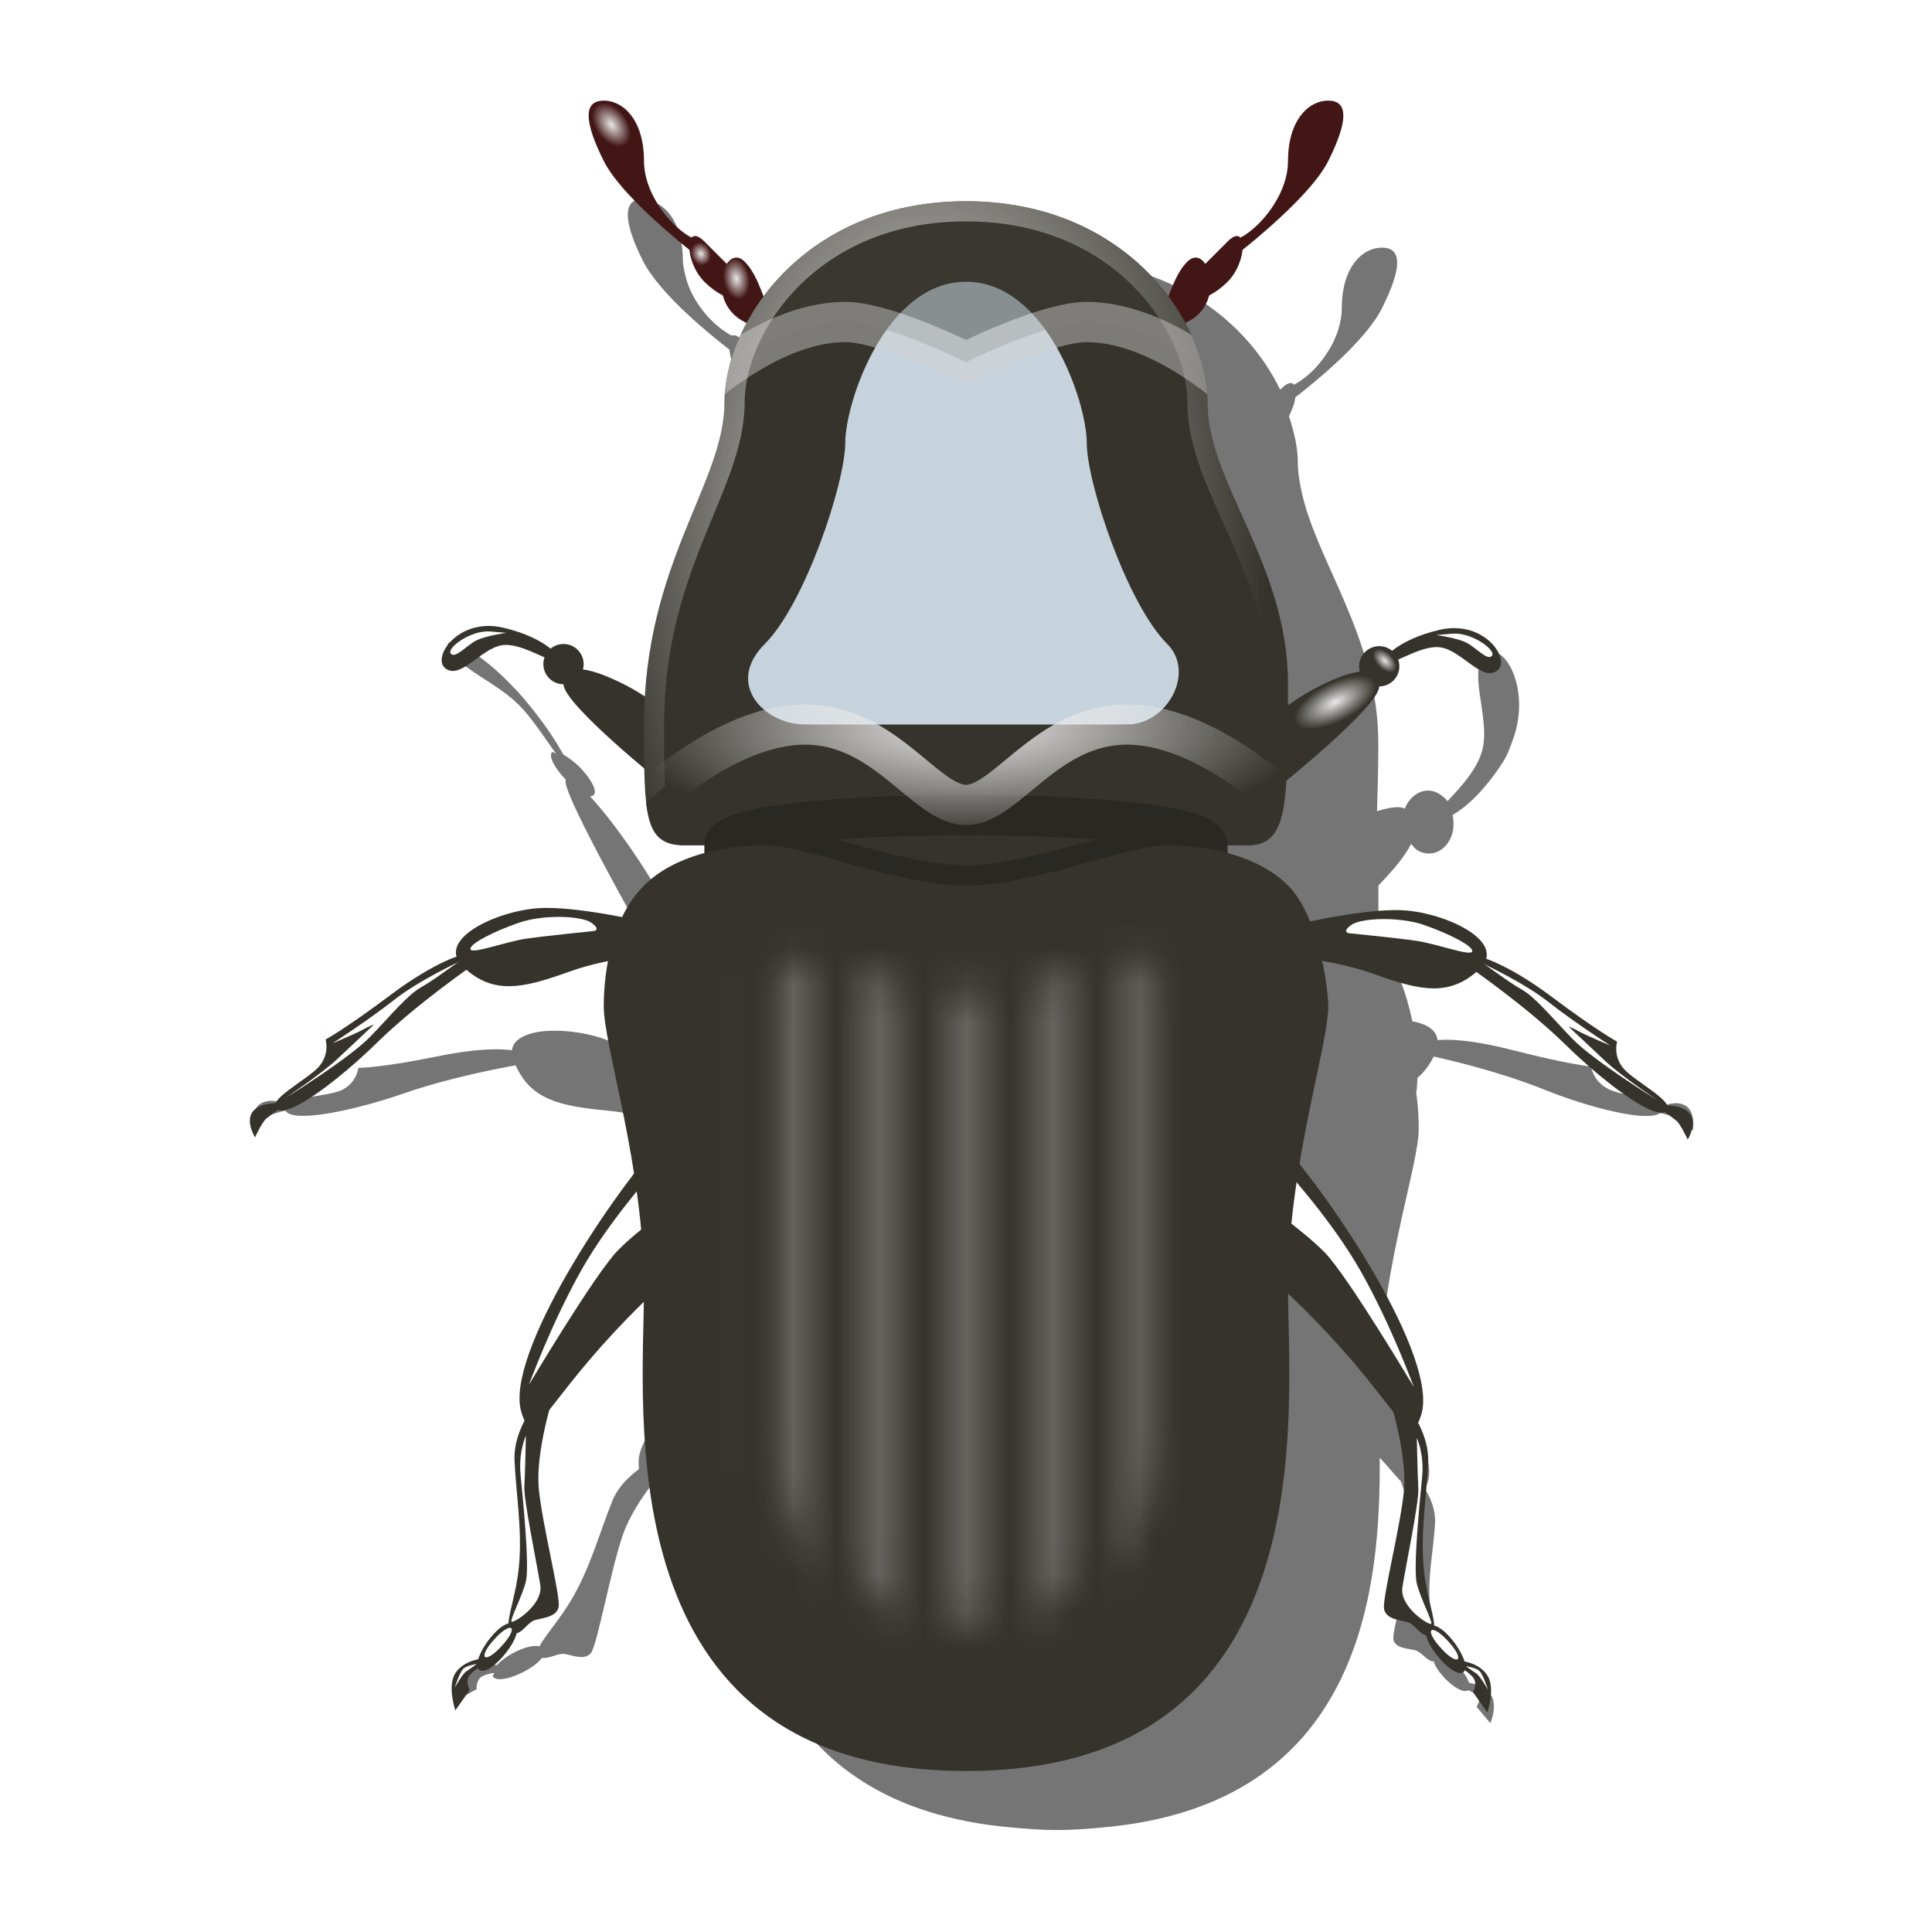 <?xml version="1.0" encoding="UTF-8"?>
<svg viewBox="0 0 48 48" xmlns="http://www.w3.org/2000/svg" xmlns:xlink="http://www.w3.org/1999/xlink">
 <defs>
  <clipPath id="b">
   <use width="1" height="1" xlink:href="#k"/>
  </clipPath>
  <filter id="aa">
   <feGaussianBlur stdDeviation=".102"/>
  </filter>
  <filter id="z">
   <feGaussianBlur stdDeviation=".2"/>
  </filter>
  <filter id="x">
   <feGaussianBlur stdDeviation=".205"/>
  </filter>
  <filter id="t">
   <feGaussianBlur stdDeviation=".1"/>
  </filter>
  <filter id="s">
   <feGaussianBlur stdDeviation=".138"/>
  </filter>
  <filter id="o">
   <feGaussianBlur stdDeviation=".99"/>
  </filter>
  <filter id="c"/>
  <filter id="ab" x="-.184" y="-.179" width="1.367" height="1.357">
   <feGaussianBlur stdDeviation=".819"/>
  </filter>
  <filter id="y" x="-.246" y="-.136" width="1.491" height="1.273">
   <feGaussianBlur stdDeviation="1.024"/>
  </filter>
  <filter id="w" x="-.023" y="-.132" width="1.047" height="1.264">
   <feGaussianBlur stdDeviation=".165"/>
  </filter>
  <filter id="u" x="-.079" y="-.296" width="1.158" height="1.592">
   <feGaussianBlur stdDeviation=".103"/>
  </filter>
  <filter id="v" x="-.092" y="-.221" width="1.185" height="1.441"/>
  <filter id="r" x="-.177" y="-.028" width="1.354" height="1.056"/>
  <filter id="q" x="-.201" y="-.186" width="1.402" height="1.372"/>
  <filter id="p" x="-.137" y="-.127" width="1.274" height="1.254"/>
  <linearGradient id="a">
   <stop stop-color="#e8e8e8" offset="0"/>
   <stop stop-color="#e8e8e8" stop-opacity="0" offset="1"/>
  </linearGradient>
  <mask id="l" maskUnits="userSpaceOnUse">
   <path d="m20,22c1,0 3,1 4,1s3-1 4-1 1,0 1,1v12c0,2-2,5-5,5s-5-3-5-5v-12c0-1 .969-.971 1-1z" fill="#fff" filter="url(#y)" opacity=".486"/>
  </mask>
  <pattern id="ac" width="2" height="1" patternTransform="matrix(1.078 0 0 1.078 23.47 32.018)" patternUnits="userSpaceOnUse">
   <path d="m0-.5h1v2h-1z" fill="#fff"/>
  </pattern>
  <radialGradient id="j" cx="45" cy="9.312" r="8.5" gradientTransform="matrix(1 0 0 1.647 -22 -2.338)" gradientUnits="userSpaceOnUse">
   <stop stop-color="#fff" offset="0"/>
   <stop stop-color="#d4d4d4" stop-opacity="0" offset="1"/>
  </radialGradient>
  <radialGradient id="i" cx="24" cy="13.333" r="8.5" gradientTransform="matrix(1 0 0 .353 0 13.294)" gradientUnits="userSpaceOnUse" xlink:href="#a"/>
  <radialGradient id="h" cx="18.056" cy="6.825" r="1.039" gradientTransform="matrix(.307 -.053 .085 .491 12.172 4.529)" gradientUnits="userSpaceOnUse" xlink:href="#a"/>
  <radialGradient id="g" cx="17.591" cy="5.997" r=".688" gradientTransform="matrix(.332 -.127 .153 .4 10.656 6.143)" gradientUnits="userSpaceOnUse" xlink:href="#a"/>
  <radialGradient id="f" cx="14.224" cy="3.544" r="1.549" gradientTransform="matrix(.235 .32 -.203 .149 12.566 -1.982)" gradientUnits="userSpaceOnUse" xlink:href="#a"/>
  <radialGradient id="e" cx="14.874" cy="17.323" r="1.75" gradientTransform="matrix(.571 .289 -.127 .251 8.802 8.746)" gradientUnits="userSpaceOnUse" xlink:href="#a"/>
  <radialGradient id="d" cx="13.645" cy="16.399" r=".5" gradientTransform="matrix(.293 .293 -.516 .516 18.325 3.902)" gradientUnits="userSpaceOnUse" xlink:href="#a"/>
 </defs>
 <path d="m15.812,4.969c-.328.109-.281.625.156,1.5 .419.839 1.691,1.856 2.156,2.219 .024.244.121.559.344.781 .175.175.346.27.5.344 .071.248.201.507.5.656 .35.175.616.27.844.344-.044.227-.062.447-.062.656 0,2-2,4-2,8 0,.839.01,1.476.062,1.938l-.062.062v2c-.75.75-1,2-1,3 0,.143.027.343.062.562-.011.072.008.146 0,.219-.499-.387-1.46-1.111-2.219-1.406-.863-.335-2.29-.365-2.375.25-.188-.027-.725-.079-1.875.156-1.385.283-1.938.281-1.938.281s-.045.394-.438.562c-.319.137-1.139.163-1.344.344-.082-.043-.384-.155-.625-.031-.275.141-.219.594-.219.594s.326-.276.469-.312c.087-.023.206-.07.344-.094 .184.316 1.696.004 2.969-.438 1.109-.385 2.393-.626 2.75-.688 .383.855 1.102,1.012 2.281,1.125 1.014.097 1.85.434 2.156.562 .046.889.787,3.132.938,5.531-1.234.897-2.22,1.842-2.312,2.531-.014.108-.006.216 0,.281-.236.183-.515.433-.656.781-.312.77-.531,1.601-.969,2.375-.329.58-.723.994-.844,1.25-.265-.072-.829.206-1.062.469-.082-.025-.405-.117-.688.062-.322.205-.375.844-.375.844l.562-.312c0,0-.024-.215.125-.312 .074-.049.197-.074.312-.094-.003.03-.048.07-.031.094 .147.215.993-.153 1.219-.469 .159.038.393-.122.562-.094 .212.035.503.168.656-.031s.482-2.027.781-2.906c.236-.693.791-1.372 1.062-1.688 .363-.178.948-.467 1.719-.812-0.0.024 0.0.038 0,.062 .001.295-.012.559 0,.875 .017,3.327.683,8.281 6.906,8.812 .351.032.707.062 1.094.062s.774-.03 1.125-.062c6.441-.555 6.93-5.875 6.906-9.188 .225.238.388.443.531.594 .108.316.352,1.001.281,1.594-.089.745-.522,2.146-.469,2.344s.335.204.531.25c.166.039.304.278.469.281 .09.31.637.825.844.719 .013-.007.023.01.031,0 .081.049.18.072.219.125 .089.122-.031.281-.031.281l.344.406c0,0 .196-.46 0-.719-.159-.209-.423-.266-.531-.281-.079-.26-.456-.655-.719-.719-.013-.232-.198-.666-.25-1.188-.071-.714.089-1.394.125-2.062 .017-.321-.109-.626-.25-.844 .025-.043.038-.087.062-.156 .21-.584-.381-1.733-1.188-2.906 .111-2.565.969-5.018.969-5.875 0-.179-.003-.529-.062-.906 .026-.148.022-.25.031-.375 .16-.133.292-.307.406-.531 .358.08 1.632.375 2.719.812 1.189.479 2.6.823 2.906.594 .135.029.278.064.375.094 .141.044.438.344.438.344s.081-.471-.188-.625c-.218-.125-.482-.018-.594.031-.16-.204-.991-.28-1.312-.438-.384-.188-.438-.562-.438-.562s-.568-.055-1.938-.406c-1.142-.292-1.689-.268-1.875-.25-.023-.256-.275-.403-.625-.469-.145-.679-.399-1.462-.844-1.906v-1.469c.384-.396.673-.744.812-1.031 .044.05.1.122.156.156 .313.188.692.045.844-.344 .067-.172.066-.36.031-.531 .313-.181.755-.554 1.25-1.312 .115-.177.184-.383.25-.562 .459-1.259-.219-2.437-.656-2.125-.5.357.087,1.541-.094,2.344-.112.499-.543.957-.875,1.312-.054-.076-.14-.14-.219-.188-.235-.141-.503-.076-.688.125-.062.067-.118.153-.156.25-.117-.07-.37-.038-.688.062 .011-.473.031-1.022.031-1.688 0-2.625-1.523-4.486-1.906-6.25-.055-.252-.094-.5-.094-.75 0-.353-.094-.732-.219-1.125 .077-.161.142-.323.156-.469 .465-.362 1.737-1.38 2.156-2.219 .5-1 .5-1.5 0-1.5s-1,.5-1,1.5c1e-005,.75-.539,1.484-1.031,1.812-.053.036-.105.069-.156.094-.009-.009-.021-.026-.031-.031-.062-.031-.156,0-.281.125l-.031.031c-.791-1.637-2.649-3.219-5.562-3.219-3.35,0-5.268,2.11-5.812,3.969-.042-.011-.088-.01-.125-.031-.342-.198-.406-1-.844-1.438-.168-.168-.326-.108-.438.062l-.562-.562c-.125-.125-.219-.156-.281-.125-.44-.224-.998-.811-1.156-1.5-.028-.123-.062-.25-.062-.375 0-1-.5-1.5-1-1.5-.062,0-.109-.016-.156,0zm-4.656,11c-.051.021-.035.082.031.188 .301.483 1.049.755 1.625,1.281 .373.34.714.896 1,1.281-.038-.003-.073-.05-.094-.031-.097.088.057.394.344.688-.176.159 1.688,3.469 1.688,3.469l1.406.75c0,0-.701-1.404-1.562-2.625-.386-.548-.689-.917-.938-1.188 .037.003.073-.013.094-.031 .097-.088-.057-.394-.344-.688-.072-.073-.148-.132-.219-.188s-.125-.091-.188-.125c-.163-.283-.409-.708-.969-1.375-.135-.161-.274-.305-.406-.438-.692-.697-1.316-1.033-1.469-.969z" filter="url(#o)" opacity=".654"/>
 <path d="m15.812,4.969c-.328.109-.281.625.156,1.5 .419.839 1.691,1.856 2.156,2.219 .024.244.121.559.344.781 .175.175.346.27.5.344 .071.248.201.507.5.656 .35.175.616.27.844.344-.044.227-.062.447-.062.656 0,2-2,4-2,8 0,.839.01,1.476.062,1.938l-.062.062v2c-.75.75-1,2-1,3 0,.143.027.343.062.562-.011.072.008.146 0,.219-.499-.387-1.46-1.111-2.219-1.406-.863-.335-2.29-.365-2.375.25-.188-.027-.725-.079-1.875.156-1.385.283-1.938.281-1.938.281s-.045.394-.438.562c-.319.137-1.139.163-1.344.344-.082-.043-.384-.155-.625-.031-.275.141-.219.594-.219.594s.326-.276.469-.312c.087-.023.206-.07.344-.094 .184.316 1.696.004 2.969-.438 1.109-.385 2.393-.626 2.75-.688 .383.855 1.102,1.012 2.281,1.125 1.014.097 1.85.434 2.156.562 .046.889.787,3.132.938,5.531-1.234.897-2.22,1.842-2.312,2.531-.014.108-.006.216 0,.281-.236.183-.515.433-.656.781-.312.77-.531,1.601-.969,2.375-.329.58-.723.994-.844,1.25-.265-.072-.829.206-1.062.469-.082-.025-.405-.117-.688.062-.322.205-.375.844-.375.844l.562-.312c0,0-.024-.215.125-.312 .074-.049.197-.074.312-.094-.003.03-.048.07-.031.094 .147.215.993-.153 1.219-.469 .159.038.393-.122.562-.094 .212.035.503.168.656-.031s.482-2.027.781-2.906c.236-.693.791-1.372 1.062-1.688 .363-.178.948-.467 1.719-.812-0.0.024 0.0.038 0,.062 .001.295-.012.559 0,.875 .017,3.327.683,8.281 6.906,8.812 .351.032.707.062 1.094.062s.774-.03 1.125-.062c6.441-.555 6.93-5.875 6.906-9.188 .225.238.388.443.531.594 .108.316.352,1.001.281,1.594-.089.745-.522,2.146-.469,2.344s.335.204.531.25c.166.039.304.278.469.281 .09.31.637.825.844.719 .013-.007.023.01.031,0 .081.049.18.072.219.125 .089.122-.031.281-.031.281l.344.406c0,0 .196-.46 0-.719-.159-.209-.423-.266-.531-.281-.079-.26-.456-.655-.719-.719-.013-.232-.198-.666-.25-1.188-.071-.714.089-1.394.125-2.062 .017-.321-.109-.626-.25-.844 .025-.043.038-.087.062-.156 .21-.584-.381-1.733-1.188-2.906 .111-2.565.969-5.018.969-5.875 0-.179-.003-.529-.062-.906 .026-.148.022-.25.031-.375 .16-.133.292-.307.406-.531 .358.08 1.632.375 2.719.812 1.189.479 2.6.823 2.906.594 .135.029.278.064.375.094 .141.044.438.344.438.344s.081-.471-.188-.625c-.218-.125-.482-.018-.594.031-.16-.204-.991-.28-1.312-.438-.384-.188-.438-.562-.438-.562s-.568-.055-1.938-.406c-1.142-.292-1.689-.268-1.875-.25-.023-.256-.275-.403-.625-.469-.145-.679-.399-1.462-.844-1.906v-1.469c.384-.396.673-.744.812-1.031 .044.05.1.122.156.156 .313.188.692.045.844-.344 .067-.172.066-.36.031-.531 .313-.181.755-.554 1.25-1.312 .115-.177.184-.383.25-.562 .459-1.259-.219-2.437-.656-2.125-.5.357.087,1.541-.094,2.344-.112.499-.543.957-.875,1.312-.054-.076-.14-.14-.219-.188-.235-.141-.503-.076-.688.125-.062.067-.118.153-.156.25-.117-.07-.37-.038-.688.062 .011-.473.031-1.022.031-1.688 0-2.625-1.523-4.486-1.906-6.25-.055-.252-.094-.5-.094-.75 0-.353-.094-.732-.219-1.125 .077-.161.142-.323.156-.469 .465-.362 1.737-1.38 2.156-2.219 .5-1 .5-1.5 0-1.5s-1,.5-1,1.5c1e-005,.75-.539,1.484-1.031,1.812-.053.036-.105.069-.156.094-.009-.009-.021-.026-.031-.031-.062-.031-.156,0-.281.125l-.031.031c-.791-1.637-2.649-3.219-5.562-3.219-3.35,0-5.268,2.11-5.812,3.969-.042-.011-.088-.01-.125-.031-.342-.198-.406-1-.844-1.438-.168-.168-.326-.108-.438.062l-.562-.562c-.125-.125-.219-.156-.281-.125-.44-.224-.998-.811-1.156-1.5-.028-.123-.062-.25-.062-.375 0-1-.5-1.5-1-1.5-.062,0-.109-.016-.156,0zm-4.656,11c-.051.021-.035.082.031.188 .301.483 1.049.755 1.625,1.281 .373.34.714.896 1,1.281-.038-.003-.073-.05-.094-.031-.097.088.057.394.344.688-.176.159 1.688,3.469 1.688,3.469l1.406.75c0,0-.701-1.404-1.562-2.625-.386-.548-.689-.917-.938-1.188 .037.003.073-.013.094-.031 .097-.088-.057-.394-.344-.688-.072-.073-.148-.132-.219-.188s-.125-.091-.188-.125c-.163-.283-.409-.708-.969-1.375-.135-.161-.274-.305-.406-.438-.692-.697-1.316-1.033-1.469-.969z" opacity=".197"/>
 <use transform="matrix(-1 0 0 1 48.266 .054)" width="48" height="48" xlink:href="#m"/>
 <g id="n">
  <path d="m20,8.5c0,0-.5,0-1.5-.5s-.5-2 0-1.5 .5,1.5 1,1.5h.5v.5z" fill="#421615"/>
  <path d="m18.5 7.5s-0.5 0-1-0.5-0.5-1.5 0-1l1 1v0.5z" fill="#421615"/>
  <path d="m20,8.5c0,0-.5,0-1.5-.5s-.5-2 0-1.5 .5,1.5 1,1.5h.5v.5z" fill="url(#h)"/>
  <path d="m17.5 6.5s-2-1.5-2.5-2.5-0.5-1.5 0-1.5 1 0.5 1 1.5 1 2 1.5 2v0.5z" fill="#421615"/>
  <path d="m18.5 7.5s-0.5 0-1-0.5-0.5-1.5 0-1l1 1v0.5z" fill="url(#g)"/>
  <path d="m17.5 6.5s-2-1.5-2.5-2.5-0.5-1.5 0-1.5 1 0.5 1 1.5 1 2 1.5 2v0.5z" fill="url(#f)"/>
 </g>
 <use transform="matrix(-1,0,0,1,48,0)" width="48" height="48" xlink:href="#n"/>
 <path id="k" d="m24,5c4,0 6,3 6,5s2,4 2,7 0,4-1,4h-14c-1,0-1-.764-1-3 0-4 2-6 2-8s2-5 6-5z" fill="#36332c"/>
 <path d="m20,18c-1,0-2-1-1-2s2-4 2-5 1-4 3-4 3,3 3,4 1,4 2,5c.707.707 0,2-1,2h-8z" fill="#c6d3dc" filter="url(#ab)"/>
 <path d="m17 10s2-2 4-2c1 0 3 1 3 1s2-1 3-1c2 0 4 2 4 2v-6h-14v6z" clip-path="url(#b)" fill="#3d3c35" filter="url(#aa)" opacity=".668" stroke="#d4d4d4" stroke-linecap="round" stroke-linejoin="round"/>
 <g id="m">
  <path d="m17.5 18.5s-1-1-2-1.5-1.5-0.5-1.5 0 2.5 2.5 2.5 2.5l1-1z" fill="#36332c"/>
  <path d="m14.5,16.5a.5,.5 0 1,1 -1,0 .5,.5 0 1,1 1,0z" fill="#36332c"/>
  <path d="m17.5 18.5s-1-1-2-1.5-1.5-0.5-1.5 0 2.5 2.5 2.5 2.5l1-1z" fill="url(#e)"/>
  <path d="m13.946,16.41c-.172.163-.961-.472-1.485-.378s-1.004.841-1.382.584 .292-1.287 1.425-1.021 1.433.781 1.442.815z" fill="#36332c"/>
  <path d="m14.5,16.5a.5,.5 0 1,1 -1,0 .5,.5 0 1,1 1,0z" fill="url(#d)"/>
  <path d="m12.186,15.689c-.483-.042-1.099.412-.987.549s.395-.206.635-.326 .747-.189.747-.189l-.395-.034z" fill="#fff" filter="url(#v)"/>
  <path d="m16.762 27.957c-1.565 1.64-4.236 5.731-3.809 7.127 0.283 0.924 0.509-0.057 2.3-1.98s2.734-2.319 2.734-2.319l-1.226-2.828z" fill="#36332c"/>
  <path d="m16.422 28.9s-1.226 1.32-1.98 2.659-1.301 2.847-1.301 2.847 1.659-2.791 2.225-3.356 1.452-1.169 1.452-1.169l-0.396-0.98z" fill="#fff" filter="url(#s)"/>
  <path d="m13.387,34.783c0,0-.641.679-.603,1.508s.189,1.697.113,2.583-.415,1.546-.189,1.678 .377-.245.585-.302 .528-.075.585-.321-.396-1.999-.49-2.922 .358-2.319.358-2.319l-.358.094z" fill="#36332c"/>
  <path d="m13.066,35.669c0,0-.189.396-.132.98s.226,2.263.132,2.64-.396.943-.358.999 .792-.415.716-.905-.415-2.112-.396-2.451 .038-1.282.038-1.263z" fill="#fff" filter="url(#r)"/>
  <path d="m12.765 40.345c0.358 0.179-0.566 1.32-0.848 1.15s0.505-1.322 0.848-1.15z" fill="#36332c"/>
  <path transform="matrix(.738 .674 -.674 .738 31.107 2.12)" d="m12.388,41.222a.123,.443 0 1,1 -.245,0 .123,.443 0 1,1 .245,0z" fill="#fff" filter="url(#q)"/>
  <path d="m11.954,41.212c0,0-.434.038-.641.358s0,.924 0,.924l.358-.509c0,0-.113-.189-.019-.339s.434-.339.434-.339l-.132-.094z" fill="#36332c"/>
  <path d="m11.841,41.344c0,0-.242.028-.334.12s-.211.469-.211.469 .185-.337.29-.409 .251-.172.255-.18z" fill="#fff" filter="url(#p)"/>
  <path d="m16.517 23.017s-2.093-0.528-3.149-0.453-2.583 0.792-1.848 1.471 1.452 0.528 2.602 0.113 2.451-0.453 2.451-0.453l-0.057-0.679z" fill="#36332c"/>
  <path d="m14.688,22.923c-.247-.173-1.188-.207-1.791,0s-1.244.528-1.207.66 .867-.189 1.395-.264 1.678-.189 1.678-.189 .172-.034-.075-.207z" fill="#fff" filter="url(#u)"/>
  <path d="m11.501 23.715s-0.66 0.151-1.791 0.999-1.621 1.112-1.621 1.112 0.113 0.358-0.17 0.679-1.339 0.848-1.037 1.056 1.546-0.735 2.508-1.678 2.413-1.942 2.413-1.942l-0.302-0.226z" fill="#36332c"/>
  <path d="m11.426,23.885c0,0-1.018.471-1.64.962s-1.527,1.075-1.527,1.075 .585-.245.754-.339 .283-.132.283-.132l-.924.867c-.358.339-1.282.962-1.282.962s1.584-.98 2.112-1.527 .924-1.037 1.263-1.226 .943-.66.962-.641z" fill="#fff" filter="url(#t)"/>
  <path d="m6.939,27.411c0,0-.471-.038-.66.207s.057.641.057.641 .17-.377.283-.471 .471-.339.471-.339l-.151-.038z" fill="#36332c"/>
 </g>
 <path d="m24,5c4,0 6,3 6,5s2,4 2,7 0,4-1,4h-14c-1,0-1-.764-1-3 0-4 2-6 2-8s2-5 6-5z" clip-path="url(#b)" fill="none" filter="url(#z)" stroke="url(#j)" stroke-linecap="round" stroke-linejoin="round"/>
 <path d="m16 20s2-2 4-2 3 2 4 2 2-2 4-2 4 2 4 2v2h-16v-2z" clip-path="url(#b)" fill="#36332c" filter="url(#c)"/>
 <path d="m24,20.25c-3,0-6,.25-6,.75v.094c.343-.058.683-.094 1-.094 1,0 3.312,1 5,1s4-1 5-1c.317,0 .657.036 1,.094v-.094c0-.5-3-.75-6-.75z" fill="#36332c" filter="url(#c)" stroke="#2a2822"/>
 <path d="m16,22c-.75.75-1,2-1,3s1,4 1,7-1,12 8,12 8-9 8-12 1-6 1-7c0-.5-.25-2.25-1-3s-2-1-3-1-3.312,1-5,1-4-1-5-1-2.25.25-3,1z" fill="#36332c"/>
 <path transform="matrix(1 0 0 .916 0 3.68)" d="m16,22c-1,1-1,2-1,3s1,4 1,7-1,12 8,12 8-9 8-12 1-6 1-7c0-.5 0-2-1-3s-5-1-8-1-7,0-8,1z" fill="url(#ac)" filter="url(#x)" mask="url(#l)"/>
 <path d="m16 20s2-2 4-2 3 2 4 2 2-2 4-2 4 2 4 2" fill="none" filter="url(#w)" stroke="url(#i)"/>
</svg>
